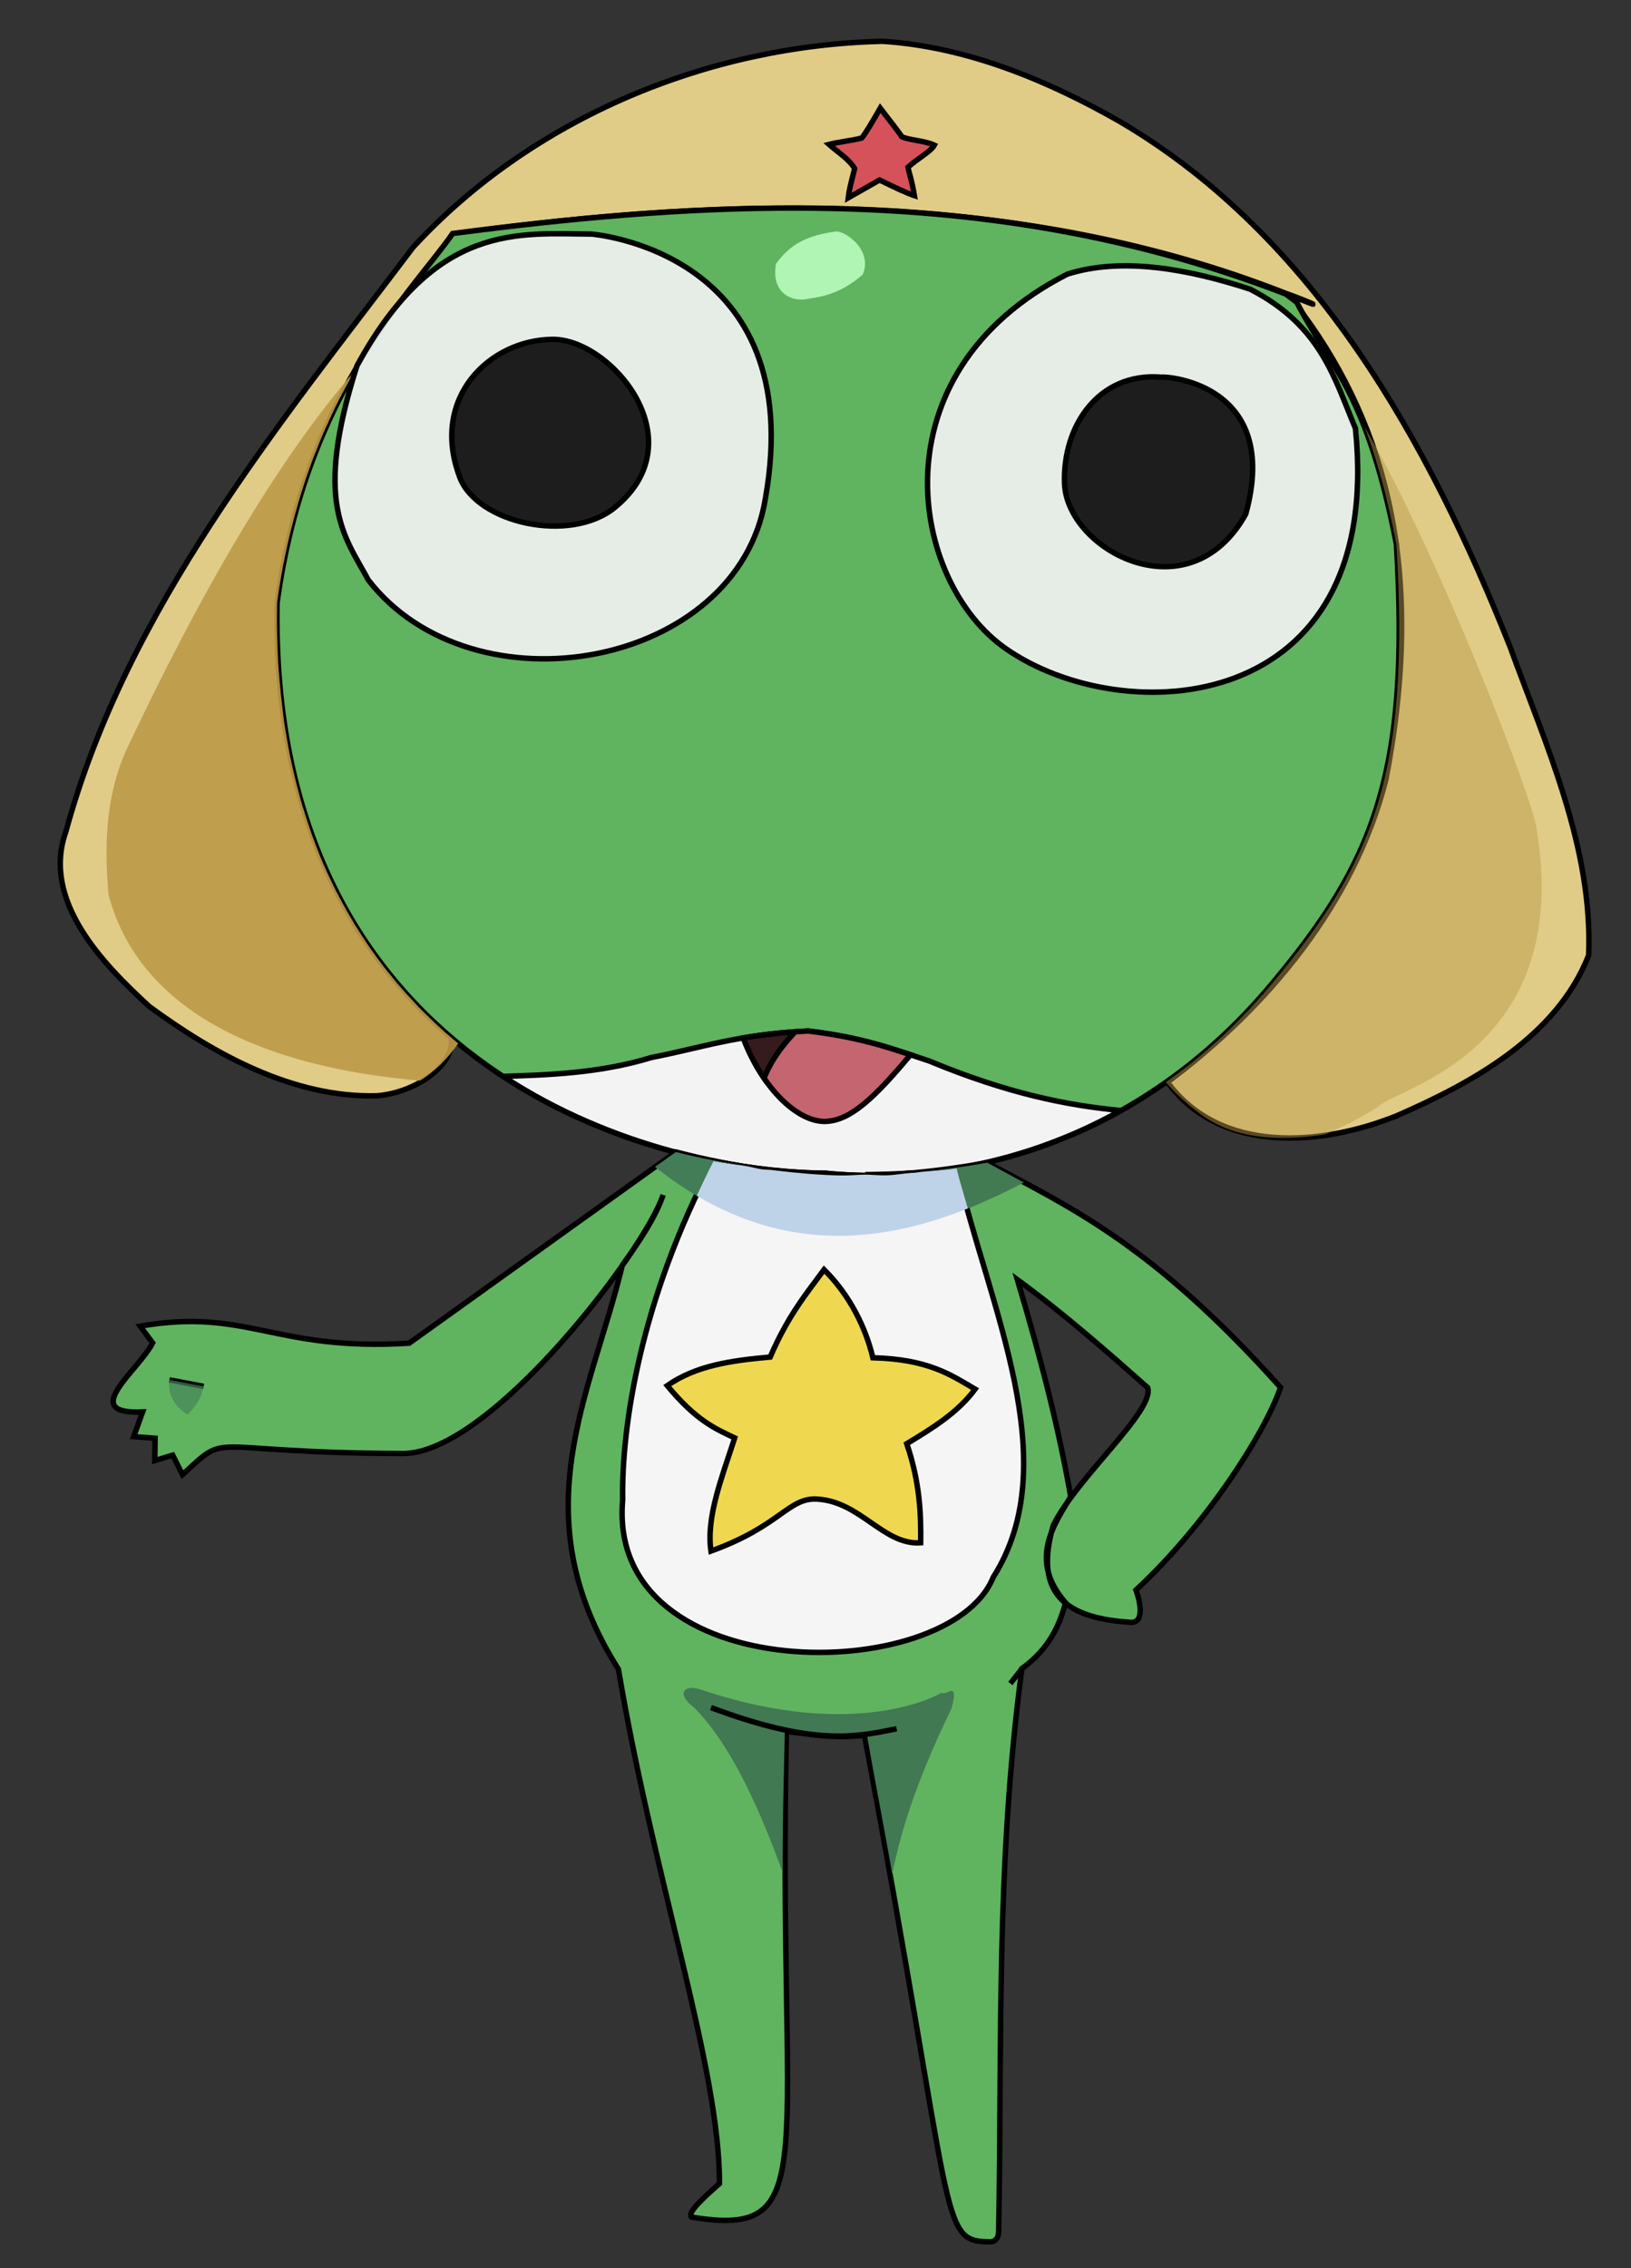 <?xml version="1.0" encoding="UTF-8" standalone="no"?>
<!-- Created with Inkscape (http://www.inkscape.org/) -->
<svg
   xmlns:dc="http://purl.org/dc/elements/1.1/"
   xmlns:cc="http://creativecommons.org/ns#"
   xmlns:rdf="http://www.w3.org/1999/02/22-rdf-syntax-ns#"
   xmlns:svg="http://www.w3.org/2000/svg"
   xmlns="http://www.w3.org/2000/svg"
   xmlns:sodipodi="http://sodipodi.sourceforge.net/DTD/sodipodi-0.dtd"
   xmlns:inkscape="http://www.inkscape.org/namespaces/inkscape"
   width="300"
   height="417"
   id="svg2"
   sodipodi:version="0.32"
   inkscape:version="0.46"
   version="1.0"
   sodipodi:docname="Keroro.i.svg"
   inkscape:output_extension="org.inkscape.output.svg.inkscape">
  <rect width="100%" height="100%" fill="#333333" stroke="none"/>
  <defs
     id="defs4" />
  <sodipodi:namedview
     id="base"
     pagecolor="#ffffff"
     bordercolor="#666666"
     borderopacity="1.0"
     gridtolerance="10000"
     guidetolerance="10"
     objecttolerance="10"
     inkscape:pageopacity="0.0"
     inkscape:pageshadow="2"
     inkscape:zoom="1.57"
     inkscape:cx="85.361787"
     inkscape:cy="283.07217"
     inkscape:document-units="px"
     inkscape:current-layer="layer1"
     showgrid="false"
     inkscape:window-width="1067"
     inkscape:window-height="669"
     inkscape:window-x="53"
     inkscape:window-y="51"
     showguides="true"
     inkscape:guide-bbox="true" />
  <g
     inkscape:label="Layer 1"
     inkscape:groupmode="layer"
     id="layer1"
     transform="translate(-225,-323.862)">
    <path
       id="path3185"
       d="M 387.331,331.456 C 355.202,332.182 322.865,345.574 300.988,369.325 C 275.891,402.495 248.264,435.919 237.106,476.799 C 232.625,489.43 243.835,501.016 252.49,508.939 C 264.538,517.782 278.993,525.734 294.32,525.339 C 304.219,524.587 314.899,514.794 302.269,508.987 C 282.588,488.87 274.578,459.454 276.681,431.874 C 279.975,407.338 292.723,385.118 308.797,366.835 C 359.569,359.74 412.955,358.747 461.425,377.768 C 466.655,379.642 469.501,381.119 461.8,377.925 C 469.916,387.726 476.255,399.817 479.513,412.368 C 484.288,430.181 483.394,449.273 479.905,467.258 C 474.113,489.918 458.221,509.052 439.737,522.831 C 449.558,536.189 468.2,534.516 481.85,529.032 C 495.827,522.965 511.38,514.423 517.209,499.503 C 518.024,479.764 509.386,460.987 502.724,442.71 C 487.815,405.234 466.899,367.357 431.068,346.262 C 417.736,338.632 402.783,332.437 387.331,331.456 z"
       style="fill:#e0cc86;fill-opacity:1;fill-rule:evenodd;stroke:#000000;stroke-width:1px;stroke-linecap:butt;stroke-linejoin:miter;stroke-opacity:1" />
    <path
       style="fill:#60b35f;fill-opacity:1;fill-rule:evenodd;stroke:#000000;stroke-width:1px;stroke-linecap:butt;stroke-linejoin:miter;stroke-opacity:1"
       d="M 372,362.112 C 350.692,362.042 329.457,364.032 308.25,366.8 C 301.209,377.017 281.269,395.717 275.969,434.675 C 274.404,518.219 341.656,539.299 376.938,539.581 C 397.864,541.679 432.234,536.737 458.938,504.768 C 477.546,482.49 484.415,466.432 481.844,423.893 C 476.405,395.858 469.768,391.523 463.531,379.456 C 463.531,379.456 462.159,378.423 461.5,377.925 C 431.433,366.334 401.656,362.21 372,362.112 z"
       id="path3199" />
    <path
       style="fill:#f3f3f3;fill-opacity:1;fill-rule:evenodd;stroke:#000000;stroke-width:1px;stroke-linecap:butt;stroke-linejoin:miter;stroke-opacity:1"
       d="M 373.625,513.425 C 360.489,514.087 353.937,516.543 344.812,518.3 C 335.307,521.232 325.491,521.509 317.531,521.768 C 337.534,534.869 360.645,539.451 376.938,539.581 C 391.054,540.996 411.287,539.178 431.156,528.05 C 421.279,527.094 410.474,524.976 395.875,518.925 C 389.614,516.885 384.158,514.688 373.625,513.425 z"
       id="path3239" />
    <path
       style="fill:#bc9a49;fill-opacity:0.914;fill-rule:evenodd;stroke:none;stroke-width:1px;stroke-linecap:butt;stroke-linejoin:miter;stroke-opacity:1"
       d="M 290.219,392.081 C 276.042,408.447 262.048,432.455 248.156,461.925 C 243.581,472.209 244.579,482.983 244.938,488.268 C 250.708,510.322 274.284,520.154 302.219,522.55 C 305.032,520.837 307.353,518.477 309.281,515.706 C 309.202,515.64 309.111,515.584 309.031,515.518 C 308.935,515.439 308.846,515.349 308.75,515.268 C 308.321,514.91 307.893,514.543 307.469,514.175 C 307.26,513.994 307.051,513.827 306.844,513.643 C 306.461,513.305 306.097,512.959 305.719,512.612 C 305.482,512.395 305.235,512.176 305,511.956 C 304.655,511.633 304.309,511.285 303.969,510.956 C 303.7,510.696 303.423,510.439 303.156,510.175 C 302.999,510.019 302.844,509.863 302.688,509.706 C 302.449,509.466 302.205,509.231 301.969,508.987 C 301.872,508.887 301.783,508.777 301.688,508.675 C 301.316,508.288 300.959,507.882 300.594,507.487 C 300.276,507.144 299.939,506.806 299.625,506.456 C 299.441,506.251 299.276,506.038 299.094,505.831 C 298.948,505.665 298.801,505.498 298.656,505.331 C 298.419,505.056 298.172,504.792 297.938,504.518 C 297.8,504.355 297.668,504.183 297.531,504.018 C 297.234,503.661 296.949,503.289 296.656,502.925 C 296.536,502.775 296.404,502.635 296.281,502.487 C 296.249,502.447 296.22,502.403 296.188,502.362 C 295.907,502.008 295.62,501.66 295.344,501.3 C 295.236,501.158 295.138,501.006 295.031,500.862 C 294.782,500.532 294.527,500.198 294.281,499.862 C 293.882,499.316 293.483,498.766 293.094,498.206 C 293.051,498.145 293.011,498.08 292.969,498.018 C 292.499,497.34 292.048,496.655 291.594,495.956 C 291.533,495.862 291.467,495.769 291.406,495.675 C 291.329,495.555 291.262,495.424 291.188,495.3 C 291.147,495.237 291.103,495.175 291.062,495.112 C 290.753,494.624 290.428,494.141 290.125,493.643 C 290.089,493.584 290.067,493.516 290.031,493.456 C 289.595,492.733 289.17,492.012 288.75,491.268 C 288.739,491.248 288.73,491.226 288.719,491.206 C 288.272,490.413 287.833,489.616 287.406,488.8 C 287.007,488.037 286.6,487.271 286.219,486.487 C 286.184,486.417 286.159,486.339 286.125,486.268 C 285.765,485.523 285.406,484.783 285.062,484.018 C 285.044,483.976 285.019,483.936 285,483.893 C 284.968,483.822 284.939,483.747 284.906,483.675 C 284.847,483.54 284.778,483.403 284.719,483.268 C 284.067,481.785 283.459,480.262 282.875,478.706 C 282.82,478.56 282.773,478.415 282.719,478.268 C 282.711,478.247 282.696,478.227 282.688,478.206 C 282.673,478.166 282.671,478.121 282.656,478.081 C 282.638,478.038 282.61,477.999 282.594,477.956 C 282.465,477.607 282.341,477.249 282.219,476.893 C 282.057,476.437 281.906,475.981 281.75,475.518 C 281.732,475.466 281.705,475.415 281.688,475.362 C 281.653,475.26 281.628,475.152 281.594,475.05 C 281.323,474.237 281.065,473.412 280.812,472.581 C 280.796,472.528 280.773,472.476 280.75,472.425 C 280.734,472.372 280.703,472.322 280.688,472.268 C 280.406,471.332 280.165,470.385 279.906,469.425 C 279.76,468.879 279.608,468.322 279.469,467.768 C 279.35,467.296 279.238,466.809 279.125,466.331 C 278.888,465.328 278.65,464.297 278.438,463.268 C 278.429,463.227 278.416,463.185 278.406,463.143 C 278.398,463.102 278.384,463.06 278.375,463.018 C 278.373,463.008 278.377,462.997 278.375,462.987 C 278.331,462.77 278.292,462.549 278.25,462.331 C 278.164,461.896 278.081,461.458 278,461.018 C 277.855,460.234 277.724,459.442 277.594,458.643 C 277.481,457.953 277.352,457.251 277.25,456.55 C 277.225,456.374 277.212,456.195 277.188,456.018 C 277.105,455.428 277.044,454.836 276.969,454.237 C 276.89,453.604 276.82,452.972 276.75,452.331 C 276.723,452.082 276.682,451.831 276.656,451.581 C 276.64,451.427 276.64,451.267 276.625,451.112 C 276.559,450.45 276.494,449.783 276.438,449.112 C 276.412,448.802 276.368,448.487 276.344,448.175 C 276.289,447.459 276.235,446.742 276.188,446.018 C 276.179,445.884 276.164,445.747 276.156,445.612 C 276.095,444.531 276.068,443.436 276.031,442.331 C 275.995,441.25 275.949,440.153 275.938,439.05 C 275.936,438.883 275.937,438.716 275.938,438.55 C 275.937,438.498 275.938,438.445 275.938,438.393 C 275.93,437.165 275.945,435.931 275.969,434.675 C 276.098,433.722 276.228,432.79 276.375,431.862 C 276.395,431.735 276.417,431.614 276.438,431.487 C 276.528,430.928 276.623,430.382 276.719,429.831 C 276.759,429.602 276.803,429.372 276.844,429.143 C 276.93,428.665 277.003,428.178 277.094,427.706 C 277.1,427.673 277.119,427.645 277.125,427.612 C 277.284,426.789 277.454,425.978 277.625,425.175 C 277.766,424.513 277.913,423.855 278.062,423.206 C 278.216,422.541 278.37,421.888 278.531,421.237 C 278.542,421.195 278.552,421.154 278.562,421.112 C 278.714,420.505 278.873,419.926 279.031,419.331 C 279.285,418.376 279.542,417.443 279.812,416.518 C 279.98,415.943 280.138,415.394 280.312,414.831 C 280.374,414.63 280.437,414.436 280.5,414.237 C 280.593,413.943 280.687,413.654 280.781,413.362 C 280.941,412.869 281.086,412.379 281.25,411.893 C 281.33,411.659 281.419,411.439 281.5,411.206 C 281.747,410.493 281.995,409.774 282.25,409.081 C 282.255,409.068 282.277,409.062 282.281,409.05 C 282.329,408.919 282.358,408.773 282.406,408.643 C 282.694,407.871 283.016,407.108 283.312,406.362 C 283.599,405.643 283.861,404.935 284.156,404.237 C 284.196,404.143 284.237,404.049 284.281,403.956 C 284.299,403.914 284.326,403.873 284.344,403.831 C 284.357,403.8 284.362,403.768 284.375,403.737 C 284.611,403.187 284.853,402.649 285.094,402.112 C 285.109,402.078 285.14,402.052 285.156,402.018 C 285.249,401.812 285.344,401.598 285.438,401.393 C 285.465,401.334 285.474,401.266 285.5,401.206 C 285.559,401.078 285.628,400.958 285.688,400.831 C 286.009,400.136 286.328,399.441 286.656,398.768 C 287.5,397.04 288.375,395.385 289.25,393.8 C 289.549,393.257 289.855,392.732 290.156,392.206 C 290.18,392.165 290.199,392.123 290.219,392.081 z"
       id="path3232" />
    <path
       style="fill:#f3f3f3;fill-opacity:0.914;fill-rule:evenodd;stroke:#000000;stroke-width:1px;stroke-linecap:butt;stroke-linejoin:miter;stroke-opacity:1"
       d="M 333.756,366.899 C 333.756,366.899 373.848,369.894 365.783,415.517 C 360.743,446.741 312.023,455.445 292.742,430.494 C 288.394,422.409 282.581,416.349 290.668,391.093 C 305.122,364.632 320.514,366.851 333.756,366.899 z"
       id="path2457"
       sodipodi:nodetypes="ccccc" />
    <path
       style="fill:#0a0a0a;fill-opacity:0.914;fill-rule:evenodd;stroke:#000000;stroke-width:1px;stroke-linecap:butt;stroke-linejoin:miter;stroke-opacity:1"
       d="M 326.613,386.254 C 337.347,386.145 353.138,404.812 338.134,417.129 C 329.908,423.882 312.75,420.065 309.562,411.6 C 304.06,396.986 315.047,386.369 326.613,386.254 z"
       id="path3231"
       sodipodi:nodetypes="csss" />
    <path
       style="fill:#b0f5b4;fill-opacity:1;fill-rule:evenodd;stroke:#b0f5b4;stroke-width:1px;stroke-linecap:butt;stroke-linejoin:miter;stroke-opacity:1"
       d="M 378.92,366.907 C 373.491,367.6 370.582,369.316 368.206,372.57 C 367.362,377.601 371.062,378.893 373.519,378.319 C 376.761,377.83 379.595,377.169 383.275,374.05 C 384.825,370.111 380.584,367.11 378.92,366.907 z"
       id="path3183"
       sodipodi:nodetypes="ccccc" />
    <path
       style="fill:#c4656f;fill-opacity:1;fill-rule:evenodd;stroke:#000000;stroke-width:1px;stroke-linecap:butt;stroke-linejoin:miter;stroke-opacity:1"
       d="M 373.625,513.425 C 368.948,513.661 365.14,514.128 361.719,514.706 C 365.216,523.948 371.638,530.127 376.75,530.05 C 381.378,529.979 385.85,525.717 392.469,517.8 C 387.44,516.118 382.219,514.455 373.625,513.425 z"
       id="path3173" />
    <path
       style="fill:#351b1e;fill-opacity:1;fill-rule:evenodd;stroke:#000000;stroke-width:1px;stroke-linecap:butt;stroke-linejoin:miter;stroke-opacity:1"
       d="M 371.25,513.581 C 367.645,513.839 364.532,514.23 361.719,514.706 C 362.766,517.474 364.073,519.948 365.531,522.081 C 366.918,518.624 368.99,515.99 371.25,513.581 z"
       id="path3178"
       sodipodi:nodetypes="cccc" />
    <path
       style="fill:#f3f3f3;fill-opacity:0.914;fill-rule:evenodd;stroke:#000000;stroke-width:1px;stroke-linecap:butt;stroke-linejoin:miter;stroke-opacity:1"
       d="M 421.313,374.272 C 385.564,392.522 392.364,430.858 410.012,443.125 C 431.585,458.205 479.719,455.729 474.309,402.613 C 470.415,393.39 468.007,383.762 454.954,377.037 C 443.74,373.382 431.46,371.041 421.313,374.272 z"
       id="path3233"
       sodipodi:nodetypes="ccccc" />
    <path
       style="fill:#0a0a0a;fill-opacity:0.914;fill-rule:evenodd;stroke:#000000;stroke-width:1px;stroke-linecap:butt;stroke-linejoin:miter;stroke-opacity:1"
       d="M 438.58,393.208 C 439.755,393.025 460.702,394.528 454.136,418.393 C 443.677,437.101 421.213,424.989 420.802,412.714 C 420.449,402.163 427.08,392.28 438.58,393.208 z"
       id="path3235"
       sodipodi:nodetypes="ccsc" />
    <path
       style="opacity:0.527;fill:#bc9a49;fill-opacity:0.914;fill-rule:evenodd;stroke:none;stroke-width:1px;stroke-linecap:butt;stroke-linejoin:miter;stroke-opacity:1"
       d="M 475.875,402.143 C 476.065,402.626 476.249,403.072 476.438,403.581 C 476.775,404.488 477.105,405.427 477.438,406.425 C 477.483,406.563 477.517,406.691 477.562,406.831 C 477.775,407.477 477.977,408.143 478.188,408.831 C 478.35,409.364 478.495,409.865 478.656,410.425 C 479.002,411.619 479.349,412.849 479.688,414.175 C 479.71,414.262 479.728,414.337 479.75,414.425 C 479.975,415.312 480.184,416.224 480.406,417.175 C 480.418,417.227 480.425,417.278 480.438,417.331 C 480.668,418.326 480.898,419.357 481.125,420.425 C 481.363,421.543 481.61,422.689 481.844,423.893 C 484.415,466.432 477.546,482.49 458.938,504.768 C 457.899,506.012 456.842,507.2 455.781,508.362 C 455.262,508.931 454.743,509.5 454.219,510.05 C 454.002,510.277 453.78,510.482 453.562,510.706 C 453.239,511.039 452.919,511.38 452.594,511.706 C 451.958,512.343 451.329,512.97 450.688,513.581 C 450.603,513.661 450.522,513.751 450.438,513.831 C 450.096,514.154 449.75,514.484 449.406,514.8 C 449.026,515.15 448.632,515.49 448.25,515.831 C 447.815,516.218 447.374,516.611 446.938,516.987 C 446.645,517.239 446.356,517.491 446.062,517.737 C 445.532,518.183 445.002,518.62 444.469,519.05 C 444.262,519.217 444.051,519.385 443.844,519.55 C 443.222,520.042 442.594,520.516 441.969,520.987 C 441.845,521.08 441.718,521.176 441.594,521.268 C 440.882,521.8 440.153,522.326 439.438,522.831 C 441.289,524.968 443.34,526.907 445.656,528.581 C 449.725,531.667 456.252,534.323 468.625,532.456 C 472.161,530.968 475.515,529.281 478.562,527.3 C 481.56,523.984 514.58,517.416 507.594,476.018 C 506.922,470.814 489.583,425.533 475.875,402.143 z"
       id="path3244" />
    <path
       style="fill:#d44657;fill-opacity:0.914;fill-rule:evenodd;stroke:#000000;stroke-width:1px;stroke-linecap:butt;stroke-linejoin:miter;stroke-opacity:1"
       d="M 386.911,343.742 C 385.664,345.912 384.414,348.09 383.508,349.239 C 381.736,349.71 379.27,349.95 377.487,350.417 C 379.113,351.873 381.193,353.101 382.199,354.867 C 381.356,358.16 381.175,358.917 381.021,360.234 L 386.78,356.962 C 389.686,358.382 392.028,359.465 393.194,359.841 C 392.586,356.381 392.302,356.114 392.016,354.606 C 393.676,353.078 396.204,351.737 396.859,350.548 C 395.014,349.682 392.144,349.655 390.838,348.977 C 390.723,348.665 388.705,346.069 386.911,343.742 z"
       id="path3253"
       sodipodi:nodetypes="ccccccccccc" />
    <path
       style="fill:#60b45f;fill-rule:evenodd;stroke:#000000;stroke-width:1px;stroke-linecap:butt;stroke-linejoin:miter;stroke-opacity:1;fill-opacity:1"
       d="M 406.585,537.65 C 422.127,545.981 436.922,552.651 460.539,578.956 C 457.711,587.273 446.876,604.25 433.949,616.203 C 434.385,617.362 436.012,622.625 432.657,622.124 C 419.985,621.284 415.343,616.049 418.74,604.305 C 423.125,595.435 437.442,583.25 436.094,578.985 C 428.395,572.176 420.671,565.384 412.128,559.137 C 416.74,574.566 419.793,586.83 421.945,599.044 C 418.927,604.125 414.092,610.667 420.999,618.55 C 419.499,624.154 417.035,627.653 412.967,630.658 C 408.14,666.849 409.317,700.038 408.689,734.13 C 408.658,735.576 407.915,735.982 407.208,736.058 C 397.466,735.963 401.058,733.303 384.002,642.926 C 377.347,643.572 374.081,642.624 369.648,642.224 C 367.94,720.731 376.78,735.589 352.172,731.497 C 351.43,730.677 354.209,728.096 357.348,725.335 C 357.335,703.807 345.31,669.698 338.75,630.768 C 320.642,602.164 333.806,580.116 339.469,556.487 C 342.671,552.003 345.621,547.582 346.978,543.559 C 343.584,553.839 315.119,591.165 299.126,591.112 C 261.73,590.987 267.471,586.779 258.566,595.008 L 256.768,591.412 L 253.472,592.411 L 253.525,588.3 L 249.592,588 L 251.232,583.471 C 239.282,583.982 250.497,575.841 253.077,570.774 L 250.784,567.691 C 270.576,564.278 275.337,572.349 300.261,570.827 L 349.327,535.673 C 371.629,541.445 388.844,540.787 406.585,537.65 z"
       id="path3273"
       sodipodi:nodetypes="cccccccccccccccccccsccccccccccc" />
    <path
       style="fill:none;fill-rule:evenodd;stroke:#000000;stroke-width:1px;stroke-linecap:butt;stroke-linejoin:miter;stroke-opacity:1;fill-opacity:1"
       d="M 413.152,630.453 L 410.843,633.396"
       id="path3376" />
    <path
       style="fill:#f5f5f5;fill-rule:evenodd;stroke:#000000;stroke-width:1px;stroke-linecap:butt;stroke-linejoin:miter;stroke-opacity:1;fill-opacity:1"
       d="M 131.219 213.469 C 117.742 239.078 114.305 262.415 114.531 275.812 C 111.511 310.667 174.573 310.056 182.688 290 C 196.158 268.792 181.835 240.107 175.969 214.812 C 167.019 216.318 158.761 216.403 151.938 215.719 C 145.823 215.67 138.729 214.984 131.219 213.469 z "
       transform="translate(225,323.862)"
       id="path3382" />
    <path
       style="fill:#427a52;fill-rule:evenodd;stroke:none;stroke-width:1px;stroke-linecap:butt;stroke-linejoin:miter;stroke-opacity:1;fill-opacity:1"
       d="M 169.406 215.469 C 171.595 215.259 173.677 215.198 175.969 214.812 C 176.525 217.213 177.353 219.735 178.031 222.188 C 181.384 220.847 184.79 219.282 188.312 217.406 C 186.075 216.211 183.834 214.982 181.594 213.781 C 177.533 214.499 173.481 215.055 169.406 215.469 z "
       id="path3440"
       transform="translate(225,323.862)" />
    <path
       style="fill:none;fill-rule:evenodd;stroke:#000000;stroke-width:1px;stroke-linecap:butt;stroke-linejoin:miter;stroke-opacity:1"
       d="M 159.156 215.969 C 160.523 215.99 161.717 216.138 163.156 216.094 C 164.554 216.051 166.136 215.768 167.594 215.656 C 164.83 215.897 161.987 215.917 159.156 215.969 z "
       id="path3438"
       transform="translate(225,323.862)" />
    <path
       style="fill:#bed3e8;fill-rule:evenodd;stroke:none;stroke-width:1px;stroke-linecap:butt;stroke-linejoin:miter;stroke-opacity:1;fill-opacity:1"
       d="M 137.125 214.375 C 135.159 214.082 133.258 213.88 131.219 213.469 C 130.084 215.624 129.121 217.725 128.125 219.844 C 143.448 228.877 159.551 229.575 178.031 222.188 C 177.353 219.735 176.525 217.213 175.969 214.812 C 173.677 215.198 171.595 215.259 169.406 215.469 C 169.03 215.507 168.658 215.59 168.281 215.625 C 168.056 215.646 167.819 215.637 167.594 215.656 C 166.136 215.768 164.554 216.051 163.156 216.094 C 161.717 216.138 160.523 215.99 159.156 215.969 C 157.647 215.996 156.193 216.152 154.656 216.125 C 150.736 216.056 146.642 215.685 142.469 215.188 C 142.308 215.168 142.162 215.145 142 215.125 C 141.378 215.048 140.817 215.088 140.188 215 C 139.217 214.865 138.114 214.536 137.125 214.375 z "
       id="path3436"
       transform="translate(225,323.862)" />
    <path
       style="fill:#437d58;fill-rule:evenodd;stroke:none;stroke-width:1px;stroke-linecap:butt;stroke-linejoin:miter;stroke-opacity:1;fill-opacity:1"
       d="M 124.312 211.812 L 120.469 214.562 C 123.013 216.551 125.547 218.324 128.125 219.844 C 129.121 217.725 130.084 215.624 131.219 213.469 C 133.258 213.88 135.159 214.082 137.125 214.375 C 132.99 213.701 128.812 212.977 124.312 211.812 z "
       id="path3423"
       transform="translate(225,323.862)" />
    <path
       style="fill:#eed540;fill-rule:evenodd;stroke:#000000;stroke-width:1px;stroke-linecap:butt;stroke-linejoin:miter;stroke-opacity:1;fill-opacity:0.914"
       d="M 151.573,233.434 C 148.31,237.88 144.931,241.904 141.668,249.51 C 134.51,250.149 128.046,251.058 122.727,254.762 C 128.089,261.233 131.57,262.686 135.14,264.378 C 132.822,271.547 129.859,278.893 130.769,285.182 C 143.543,280.597 144.991,275.339 150.267,275.625 C 158.291,276.06 162.503,284.132 169.342,283.664 C 169.412,278.593 169.241,272.623 166.784,265.441 C 171.487,262.608 176.158,259.744 179.356,255.406 C 174.828,252.752 170.741,249.912 160.556,249.639 C 159.206,244.021 156.303,238.131 151.573,233.434 z"
       id="path3380"
       transform="translate(225,323.862)"
       sodipodi:nodetypes="cccccsccccc" />
    <path
       style="fill:none;fill-rule:evenodd;stroke:#000000;stroke-width:1px;stroke-linecap:butt;stroke-linejoin:miter;stroke-opacity:1"
       d="M 31.161,253.706 L 37.453,254.905"
       id="path2414"
       transform="translate(225,323.862)" />
    <path
       style="fill:#458358;fill-rule:evenodd;stroke:none;stroke-width:1px;stroke-linecap:butt;stroke-linejoin:miter;stroke-opacity:1;fill-opacity:0.694"
       d="M 31.161,253.706 L 37.453,254.905 C 36.94,257.445 35.76,258.874 34.456,260.098 C 32.166,258.564 30.794,256.569 31.161,253.706 z"
       id="path2416"
       transform="translate(225,323.862)"
       sodipodi:nodetypes="cccc" />
    <path
       style="fill:#417952;fill-rule:evenodd;stroke:none;stroke-width:1px;stroke-linecap:butt;stroke-linejoin:miter;stroke-opacity:1;fill-opacity:1"
       d="M 127.344,310.344 C 125.286,310.3 125.02,311.978 127.688,313.969 C 134.806,321.178 140.03,333.509 143.938,344.206 C 143.911,336.418 144.147,327.893 144.357,318.275 C 148.789,318.675 152.845,319.809 159.499,319.162 C 161.176,328.885 162.782,336.733 164.106,344.544 C 165.557,337.735 167.732,329.204 175.031,314.094 C 176.497,308.634 173.919,311.984 173.219,311.219 C 173.219,311.219 158.107,320.446 129.031,310.688 C 128.378,310.48 127.819,310.354 127.344,310.344 z"
       transform="translate(225,323.862)"
       id="path3387"
       sodipodi:nodetypes="cccccccccc" />
    <path
       style="fill:none;fill-rule:evenodd;stroke:#000000;stroke-width:1px;stroke-linecap:butt;stroke-linejoin:miter;stroke-opacity:1;fill-opacity:1"
       d="M 355.774,637.819 C 374.773,644.966 382.654,643.215 389.918,641.709"
       id="path3378" />
  </g>
</svg>
